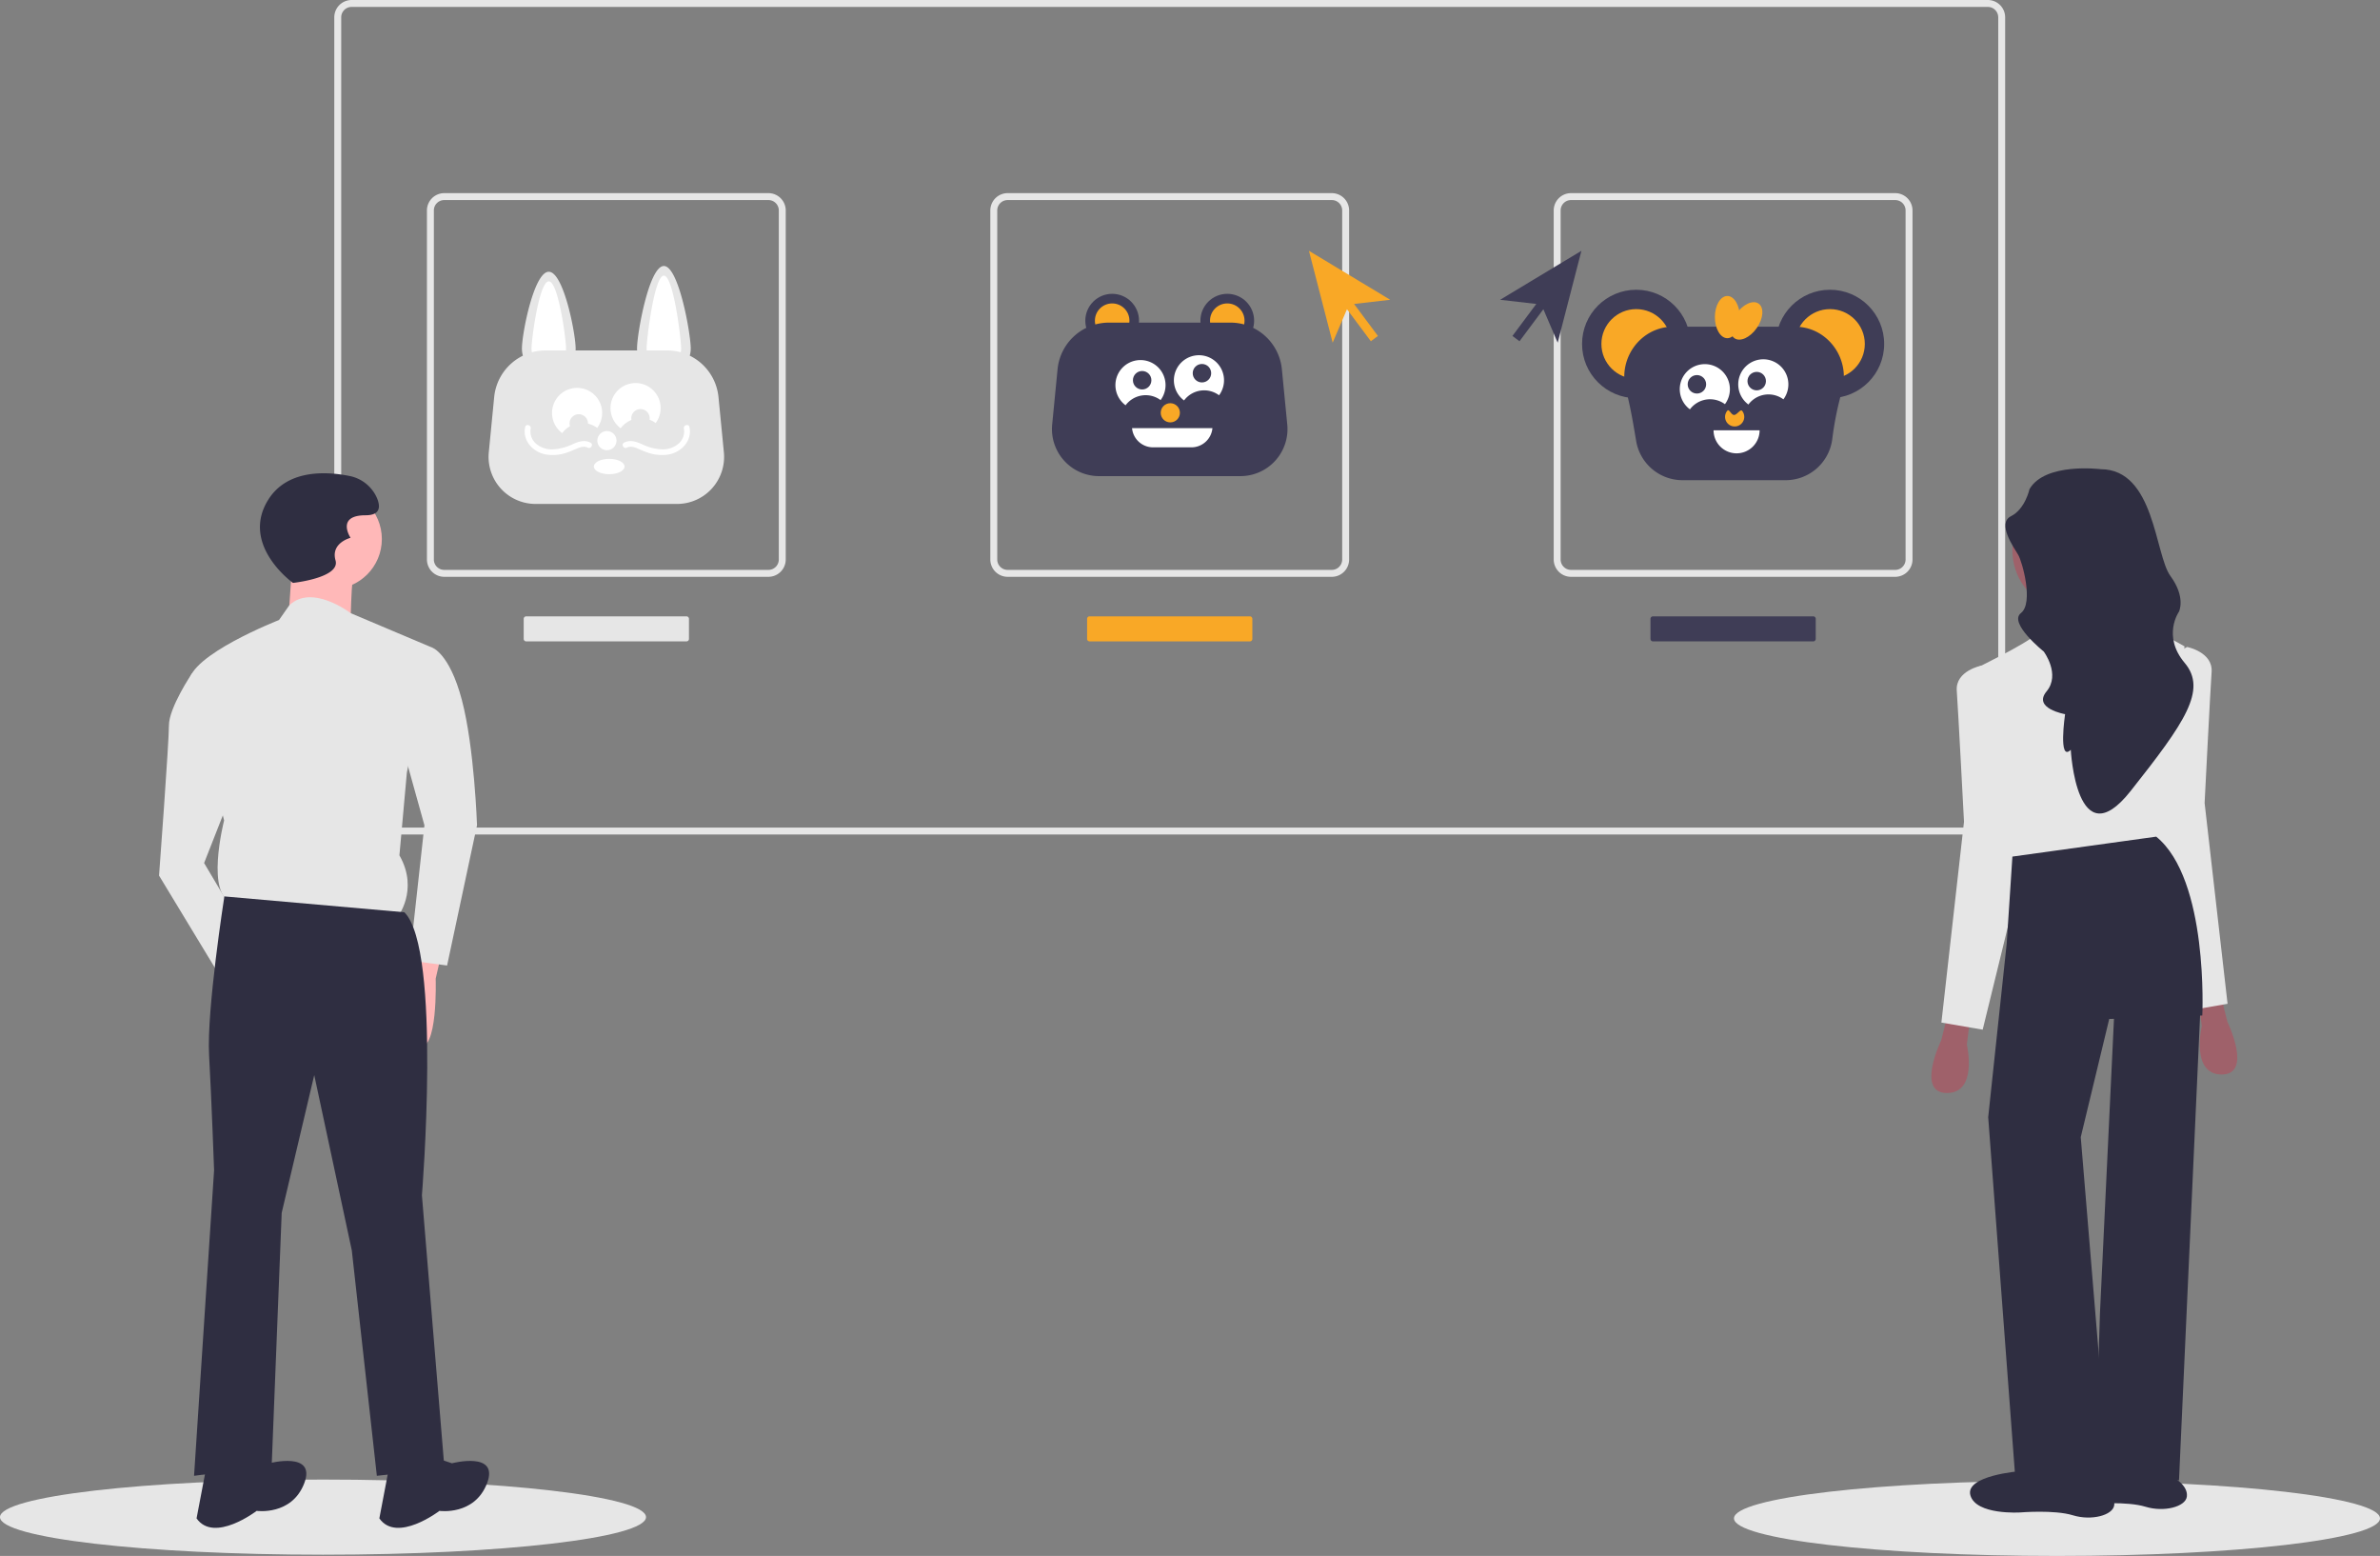 <svg id="af58cd9d-70be-4f28-ac4d-d4da0e4b8921" data-name="Layer 1" xmlns="http://www.w3.org/2000/svg" width="950.5" height="621.228" viewBox="0 0 950.5 621.228"><rect x="0" y="0" width="950.5" height="621.228" fill="#808080" stroke="none"/><ellipse cx="129" cy="605.728" rx="129" ry="15" fill="#e6e6e6"/><ellipse cx="821.5" cy="606.228" rx="129" ry="15" fill="#e6e6e6"/><path d="M918.632,472.576H265.171a6.924,6.924,0,0,1-6.916-6.916V146.302a6.924,6.924,0,0,1,6.916-6.916H918.632a6.924,6.924,0,0,1,6.916,6.916V465.661A6.924,6.924,0,0,1,918.632,472.576ZM265.171,142.152a4.154,4.154,0,0,0-4.15,4.15V465.661a4.154,4.154,0,0,0,4.15,4.15H918.632a4.154,4.154,0,0,0,4.15-4.15V146.302a4.154,4.154,0,0,0-4.15-4.15Z" transform="translate(-124.75 -139.386)" fill="#e6e6e6"/><circle cx="444.168" cy="128.039" r="10.726" fill="#3f3d56"/><circle cx="444.168" cy="128.039" r="6.895" fill="#f9a826"/><circle cx="490.135" cy="128.039" r="10.726" fill="#3f3d56"/><circle cx="490.135" cy="128.039" r="6.895" fill="#f9a826"/><path d="M567.711,268.191a20.631,20.631,0,0,0-20.608,18.695l-2.145,21.981a18.79,18.79,0,0,0,18.701,20.614h56.484a18.79,18.79,0,0,0,18.701-20.614L636.7,286.886a20.631,20.631,0,0,0-20.608-18.695Z" transform="translate(-124.75 -139.386)" fill="#3f3d56"/><path d="M597.625,299.268a10.008,10.008,0,0,1,13.98-2.067,10.009,10.009,0,1,0-13.98,2.067Z" transform="translate(-124.75 -139.386)" fill="#fff"/><path d="M574.272,301.2a10.008,10.008,0,0,1,13.98-2.067,10.009,10.009,0,1,0-13.98,2.067Z" transform="translate(-124.75 -139.386)" fill="#fff"/><circle cx="456.144" cy="151.814" r="3.687" fill="#3f3d56"/><circle cx="480.024" cy="149.005" r="3.687" fill="#3f3d56"/><circle cx="467.39" cy="164.813" r="3.831" fill="#f9a826"/><path d="M576.852,310.328a8.439,8.439,0,0,0,8.393,7.661h15.323a8.438,8.438,0,0,0,8.392-7.661Z" transform="translate(-124.75 -139.386)" fill="#fff"/><path d="M354.644,278.533a10.726,10.726,0,1,1-21.452,0c0-5.924,4.802-30.645,10.726-30.645S354.644,272.61,354.644,278.533Z" transform="translate(-124.75 -139.386)" fill="#e6e6e6"/><path d="M350.813,278.533a6.895,6.895,0,0,1-13.79,0c0-3.808,3.087-26.815,6.895-26.815S350.813,274.725,350.813,278.533Z" transform="translate(-124.75 -139.386)" fill="#fff"/><path d="M379.16,278.533a10.726,10.726,0,1,0,21.452,0c0-5.924-4.802-32.944-10.726-32.944S379.16,272.61,379.16,278.533Z" transform="translate(-124.75 -139.386)" fill="#e6e6e6"/><path d="M382.99,278.533a6.895,6.895,0,0,0,13.79,0c0-3.808-3.087-29.113-6.895-29.113S382.99,274.725,382.99,278.533Z" transform="translate(-124.75 -139.386)" fill="#fff"/><path d="M342.711,279.3a20.631,20.631,0,0,0-20.608,18.695l-2.145,21.981a18.79,18.79,0,0,0,18.701,20.614h56.484a18.79,18.79,0,0,0,18.701-20.614l-2.145-21.981a20.631,20.631,0,0,0-20.608-18.695Z" transform="translate(-124.75 -139.386)" fill="#e6e6e6"/><path d="M372.625,310.377a10.008,10.008,0,0,1,13.98-2.067,10.009,10.009,0,1,0-13.98,2.067Z" transform="translate(-124.75 -139.386)" fill="#fff"/><path d="M349.272,312.309a10.008,10.008,0,0,1,13.98-2.067,10.009,10.009,0,1,0-13.98,2.067Z" transform="translate(-124.75 -139.386)" fill="#fff"/><circle cx="231.144" cy="169.052" r="3.687" fill="#e6e6e6"/><circle cx="255.79" cy="167.009" r="3.687" fill="#e6e6e6"/><circle cx="242.39" cy="175.922" r="3.831" fill="#fff"/><path d="M375.152,318.1c1.31-.682,2.804-.226,4.086.3,1.403.576,2.764,1.229,4.21,1.698a17.095,17.095,0,0,0,8.413.733c5.103-.954,9.384-5.515,8.238-10.924-.307-1.446-2.523-.834-2.216.611a6.467,6.467,0,0,1-2.06,5.939,9.731,9.731,0,0,1-6.752,2.33,20.073,20.073,0,0,1-7.841-2.009c-2.341-1.036-4.796-1.935-7.238-.664-1.313.683-.152,2.667,1.16,1.985Z" transform="translate(-124.75 -139.386)" fill="#fff"/><path d="M360.577,316.116c-2.38-1.239-4.788-.416-7.081.594a20.53,20.53,0,0,1-7.998,2.079,9.775,9.775,0,0,1-6.645-2.233,6.489,6.489,0,0,1-2.167-6.036c.306-1.443-1.909-2.059-2.216-.611-1.147,5.409,3.135,9.97,8.238,10.924a17.062,17.062,0,0,0,8.413-.733c1.446-.472,2.807-1.122,4.21-1.698,1.281-.526,2.776-.982,4.086-.3,1.31.682,2.474-1.301,1.16-1.985Z" transform="translate(-124.75 -139.386)" fill="#fff"/><ellipse cx="243.301" cy="186.264" rx="6.129" ry="3.065" fill="#fff"/><circle cx="653.462" cy="137.325" r="21.637" fill="#3f3d56"/><circle cx="653.462" cy="137.325" r="13.909" fill="#f9a826"/><circle cx="730.841" cy="137.325" r="21.637" fill="#3f3d56"/><circle cx="730.841" cy="137.325" r="13.909" fill="#f9a826"/><path d="M793.094,269.816q-.502,0-.998.023c-12.467.585-21.086,12.789-18.048,24.895l.44,1.754c1.563,6.23,2.627,12.564,3.681,18.9a18.784,18.784,0,0,0,18.535,15.719h41.161a18.786,18.786,0,0,0,18.67-16.686,130.225,130.225,0,0,1,3.308-16.985l.678-2.701c3.038-12.106-5.58-24.309-18.048-24.895q-.496-.023-.998-.023Z" transform="translate(-124.75 -139.386)" fill="#3f3d56"/><path d="M823.008,300.893a10.008,10.008,0,0,1,13.98-2.067,10.009,10.009,0,1,0-13.98,2.067Z" transform="translate(-124.75 -139.386)" fill="#fff"/><path d="M799.655,302.825a10.008,10.008,0,0,1,13.98-2.067,10.009,10.009,0,1,0-13.98,2.067Z" transform="translate(-124.75 -139.386)" fill="#fff"/><circle cx="677.697" cy="153.439" r="3.687" fill="#3f3d56"/><circle cx="701.576" cy="152.162" r="3.687" fill="#3f3d56"/><path d="M821.354,305.824a3.831,3.831,0,1,1-6.752-2.478c.703-.828,1.512,1.712,2.683,1.712,1.212,0,2.531-2.501,3.233-1.622A3.815,3.815,0,0,1,821.354,305.824Z" transform="translate(-124.75 -139.386)" fill="#f9a826"/><path d="M684.346,171.801h18.387a0,0,0,0,1,0,0v0a9.194,9.194,0,0,1-9.194,9.194h0a9.194,9.194,0,0,1-9.194-9.194v0A0,0,0,0,1,684.346,171.801Z" fill="#fff"/><ellipse cx="689.853" cy="126.599" rx="4.98" ry="8.427" fill="#f9a826"/><ellipse cx="822.264" cy="267.517" rx="8.427" ry="4.98" transform="translate(6.761 648.27) rotate(-55.002)" fill="#f9a826"/><path d="M431.632,369.685H302.171a6.924,6.924,0,0,1-6.916-6.916V223.41a6.924,6.924,0,0,1,6.916-6.916H431.632a6.924,6.924,0,0,1,6.916,6.916V362.769A6.924,6.924,0,0,1,431.632,369.685ZM302.171,219.261a4.154,4.154,0,0,0-4.15,4.15V362.769a4.154,4.154,0,0,0,4.15,4.15H431.632a4.154,4.154,0,0,0,4.15-4.15V223.41a4.154,4.154,0,0,0-4.15-4.15Z" transform="translate(-124.75 -139.386)" fill="#e6e6e6"/><path d="M656.632,369.685H527.171a6.924,6.924,0,0,1-6.916-6.916V223.41a6.924,6.924,0,0,1,6.916-6.916H656.632a6.924,6.924,0,0,1,6.916,6.916V362.769A6.924,6.924,0,0,1,656.632,369.685ZM527.171,219.261a4.154,4.154,0,0,0-4.15,4.15V362.769a4.154,4.154,0,0,0,4.15,4.15H656.632a4.154,4.154,0,0,0,4.15-4.15V223.41a4.154,4.154,0,0,0-4.15-4.15Z" transform="translate(-124.75 -139.386)" fill="#e6e6e6"/><path d="M881.632,369.685H752.171a6.924,6.924,0,0,1-6.916-6.916V223.41a6.924,6.924,0,0,1,6.916-6.916H881.632a6.924,6.924,0,0,1,6.916,6.916V362.769A6.924,6.924,0,0,1,881.632,369.685ZM752.171,219.261a4.154,4.154,0,0,0-4.15,4.15V362.769a4.154,4.154,0,0,0,4.15,4.15H881.632a4.154,4.154,0,0,0,4.15-4.15V223.41a4.154,4.154,0,0,0-4.15-4.15Z" transform="translate(-124.75 -139.386)" fill="#e6e6e6"/><path d="M784.902,385.468a1.001,1.001,0,0,0-1,1v8a1.001,1.001,0,0,0,1,1h64a1.001,1.001,0,0,0,1-1v-8a1.001,1.001,0,0,0-1-1Z" transform="translate(-124.75 -139.386)" fill="#3f3d56"/><path d="M559.902,385.468a1.001,1.001,0,0,0-1,1v8a1.001,1.001,0,0,0,1,1h64a1.001,1.001,0,0,0,1-1v-8a1.001,1.001,0,0,0-1-1Z" transform="translate(-124.75 -139.386)" fill="#f9a826"/><path d="M334.902,385.468a1.001,1.001,0,0,0-1,1v8a1.001,1.001,0,0,0,1,1h64a1.001,1.001,0,0,0,1-1v-8a1.001,1.001,0,0,0-1-1Z" transform="translate(-124.75 -139.386)" fill="#e6e6e6"/><path d="M301.75,517.114l-3,13s1,30-7,27-6-29-6-29l7-13Z" transform="translate(-124.75 -139.386)" fill="#ffb8b8"/><circle cx="132.5" cy="215.228" r="20" fill="#ffb8b8"/><path d="M241.75,360.114l-2,29,25,3s0-24,2-27S241.75,360.114,241.75,360.114Z" transform="translate(-124.75 -139.386)" fill="#ffb8b8"/><path d="M297.192,397.88,264.797,384.195s-15.479-11.923-24.546-3.09l-4.069,5.828S200.195,400.965,200.204,411.965l14.048,54.988s-7.973,31.007,4.029,32.996l65.005,5.943s8.99-11.008.978-25.001l2.971-33.003Z" transform="translate(-124.75 -139.386)" fill="#e6e6e6"/><path d="M275.193,398.899l21.999-1.019s7.002,1.994,12.018,20.989,6.044,49.995,6.044,49.995l-11.951,56.01L288.301,522.888l5.953-54.005L284.223,432.892Z" transform="translate(-124.75 -139.386)" fill="#e6e6e6"/><path d="M212.198,404.954l-10.844,3.388s-9.142,13.63-9.136,20.63-3.948,60.003-3.948,60.003l26.038,42.977,7.982-21.007-16.024-26.986,12.971-33.011Z" transform="translate(-124.75 -139.386)" fill="#e6e6e6"/><path d="M286.25,503.614l-71.897-6.326s-7.103,45.326-6.103,63.326,2,46,2,46l-8,122,31-4,4-101,13-55,15,70,10,90,27-3-9-109S301.25,518.614,286.25,503.614Z" transform="translate(-124.75 -139.386)" fill="#2f2e41"/><path d="M296.25,720.614l9,3s19-5,14,8-19,11-19,11-17,13-24,3l4-21Z" transform="translate(-124.75 -139.386)" fill="#2f2e41"/><path d="M223.25,720.614l9,3s19-5,14,8-19,11-19,11-17,13-24,3l4-21Z" transform="translate(-124.75 -139.386)" fill="#2f2e41"/><path d="M241.75,372.114s-21-15-10-33c7.631-12.487,23.444-11.499,32.414-9.722a15.154,15.154,0,0,1,11.086,8.722c1.5,3.5,1.5,7-4.5,7-12,0-6,9-6,9s-8,2-6,9S241.75,372.114,241.75,372.114Z" transform="translate(-124.75 -139.386)" fill="#2f2e41"/><path d="M960.571,723.339s-22.177,1.706-19.902,9.667,19.902,6.824,19.902,6.824,13.647-1.137,21.039,1.137,15.922,0,16.49-3.98-3.98-6.824-3.98-6.824l-2.843-5.686Z" transform="translate(-124.75 -139.386)" fill="#2f2e41"/><path d="M902.287,545.642,900.012,554.74s-10.235,21.039,2.275,21.039,7.961-19.333,7.961-19.333l1.137-9.098Z" transform="translate(-124.75 -139.386)" fill="#9f616a"/><path d="M1012.032,538.25l2.275,9.098s10.235,21.039-2.275,21.039-7.961-19.333-7.961-19.333l-1.137-9.098Z" transform="translate(-124.75 -139.386)" fill="#9f616a"/><circle cx="828.145" cy="219.745" r="24.451" fill="#9f616a"/><path d="M945.503,377.896s2.843,13.079,1.137,19.333,35.255-1.137,35.255-1.137-13.078-21.608-12.51-22.177Z" transform="translate(-124.75 -139.386)" fill="#9f616a"/><path d="M951.126,392.374s-10.238-2.834-13.647.581-23.302,13.099-23.302,13.099l13.72,83.577,59.126-13.13,10.166-79.049s-16.133-9.441-18.873-7.554S951.126,392.374,951.126,392.374Z" transform="translate(-124.75 -139.386)" fill="#e6e6e6"/><path d="M918.727,406.618l-2.731-1.461s-10.347,2.041-9.772,10.002,2.889,52.311,2.889,52.311l-9.028,80.185,16.493,2.829,16.432-67.113Z" transform="translate(-124.75 -139.386)" fill="#e6e6e6"/><path d="M995.485,399.159l2.728-1.466s10.351,2.023,9.789,9.985-2.797,52.316-2.797,52.316l9.168,80.169-16.488,2.858-16.549-67.084Z" transform="translate(-124.75 -139.386)" fill="#e6e6e6"/><path d="M928.444,481.387l-2.275,34.686-7.392,69.373,10.804,143.863,37.53,1.137L955.738,593.407l11.373-47.196,37.174-1.377s2.63-54.349-18.409-71.408Z" transform="translate(-124.75 -139.386)" fill="#2f2e41"/><polygon points="844.635 398.864 838.664 524.247 836.674 587.649 870.223 591.061 878.688 404.602 865.674 391.472 844.635 398.864" fill="#2f2e41"/><path d="M963.699,326.719s-22.177-2.843-28.432,7.961c0,0-1.706,7.961-7.392,10.804s1.137,12.51,2.843,15.353,6.255,19.333,1.137,23.314,9.098,15.353,9.098,15.353,6.824,9.098,1.137,15.922,7.392,9.098,7.392,9.098-2.843,19.333,2.275,14.216c0,0,2.275,43.785,23.882,16.49s30.706-40.373,21.608-51.177-2.275-20.471-2.275-20.471,2.843-5.686-3.412-14.216S985.307,326.719,963.699,326.719Z" transform="translate(-124.75 -139.386)" fill="#2f2e41"/><path d="M931.571,726.751s-22.177,1.706-19.902,9.667,19.902,6.824,19.902,6.824,13.647-1.137,21.039,1.137,15.922,0,16.49-3.98-3.98-6.824-3.98-6.824l-2.843-5.686Z" transform="translate(-124.75 -139.386)" fill="#2f2e41"/><polygon points="555.214 119.691 522.749 100.132 532.23 136.83 537.945 123.46 547.477 136.242 550.304 134.134 540.772 121.352 555.214 119.691" fill="#f9a826"/><polygon points="599.108 119.691 631.573 100.132 622.092 136.83 616.377 123.46 606.845 136.242 604.018 134.134 613.55 121.352 599.108 119.691" fill="#3f3d56"/></svg>